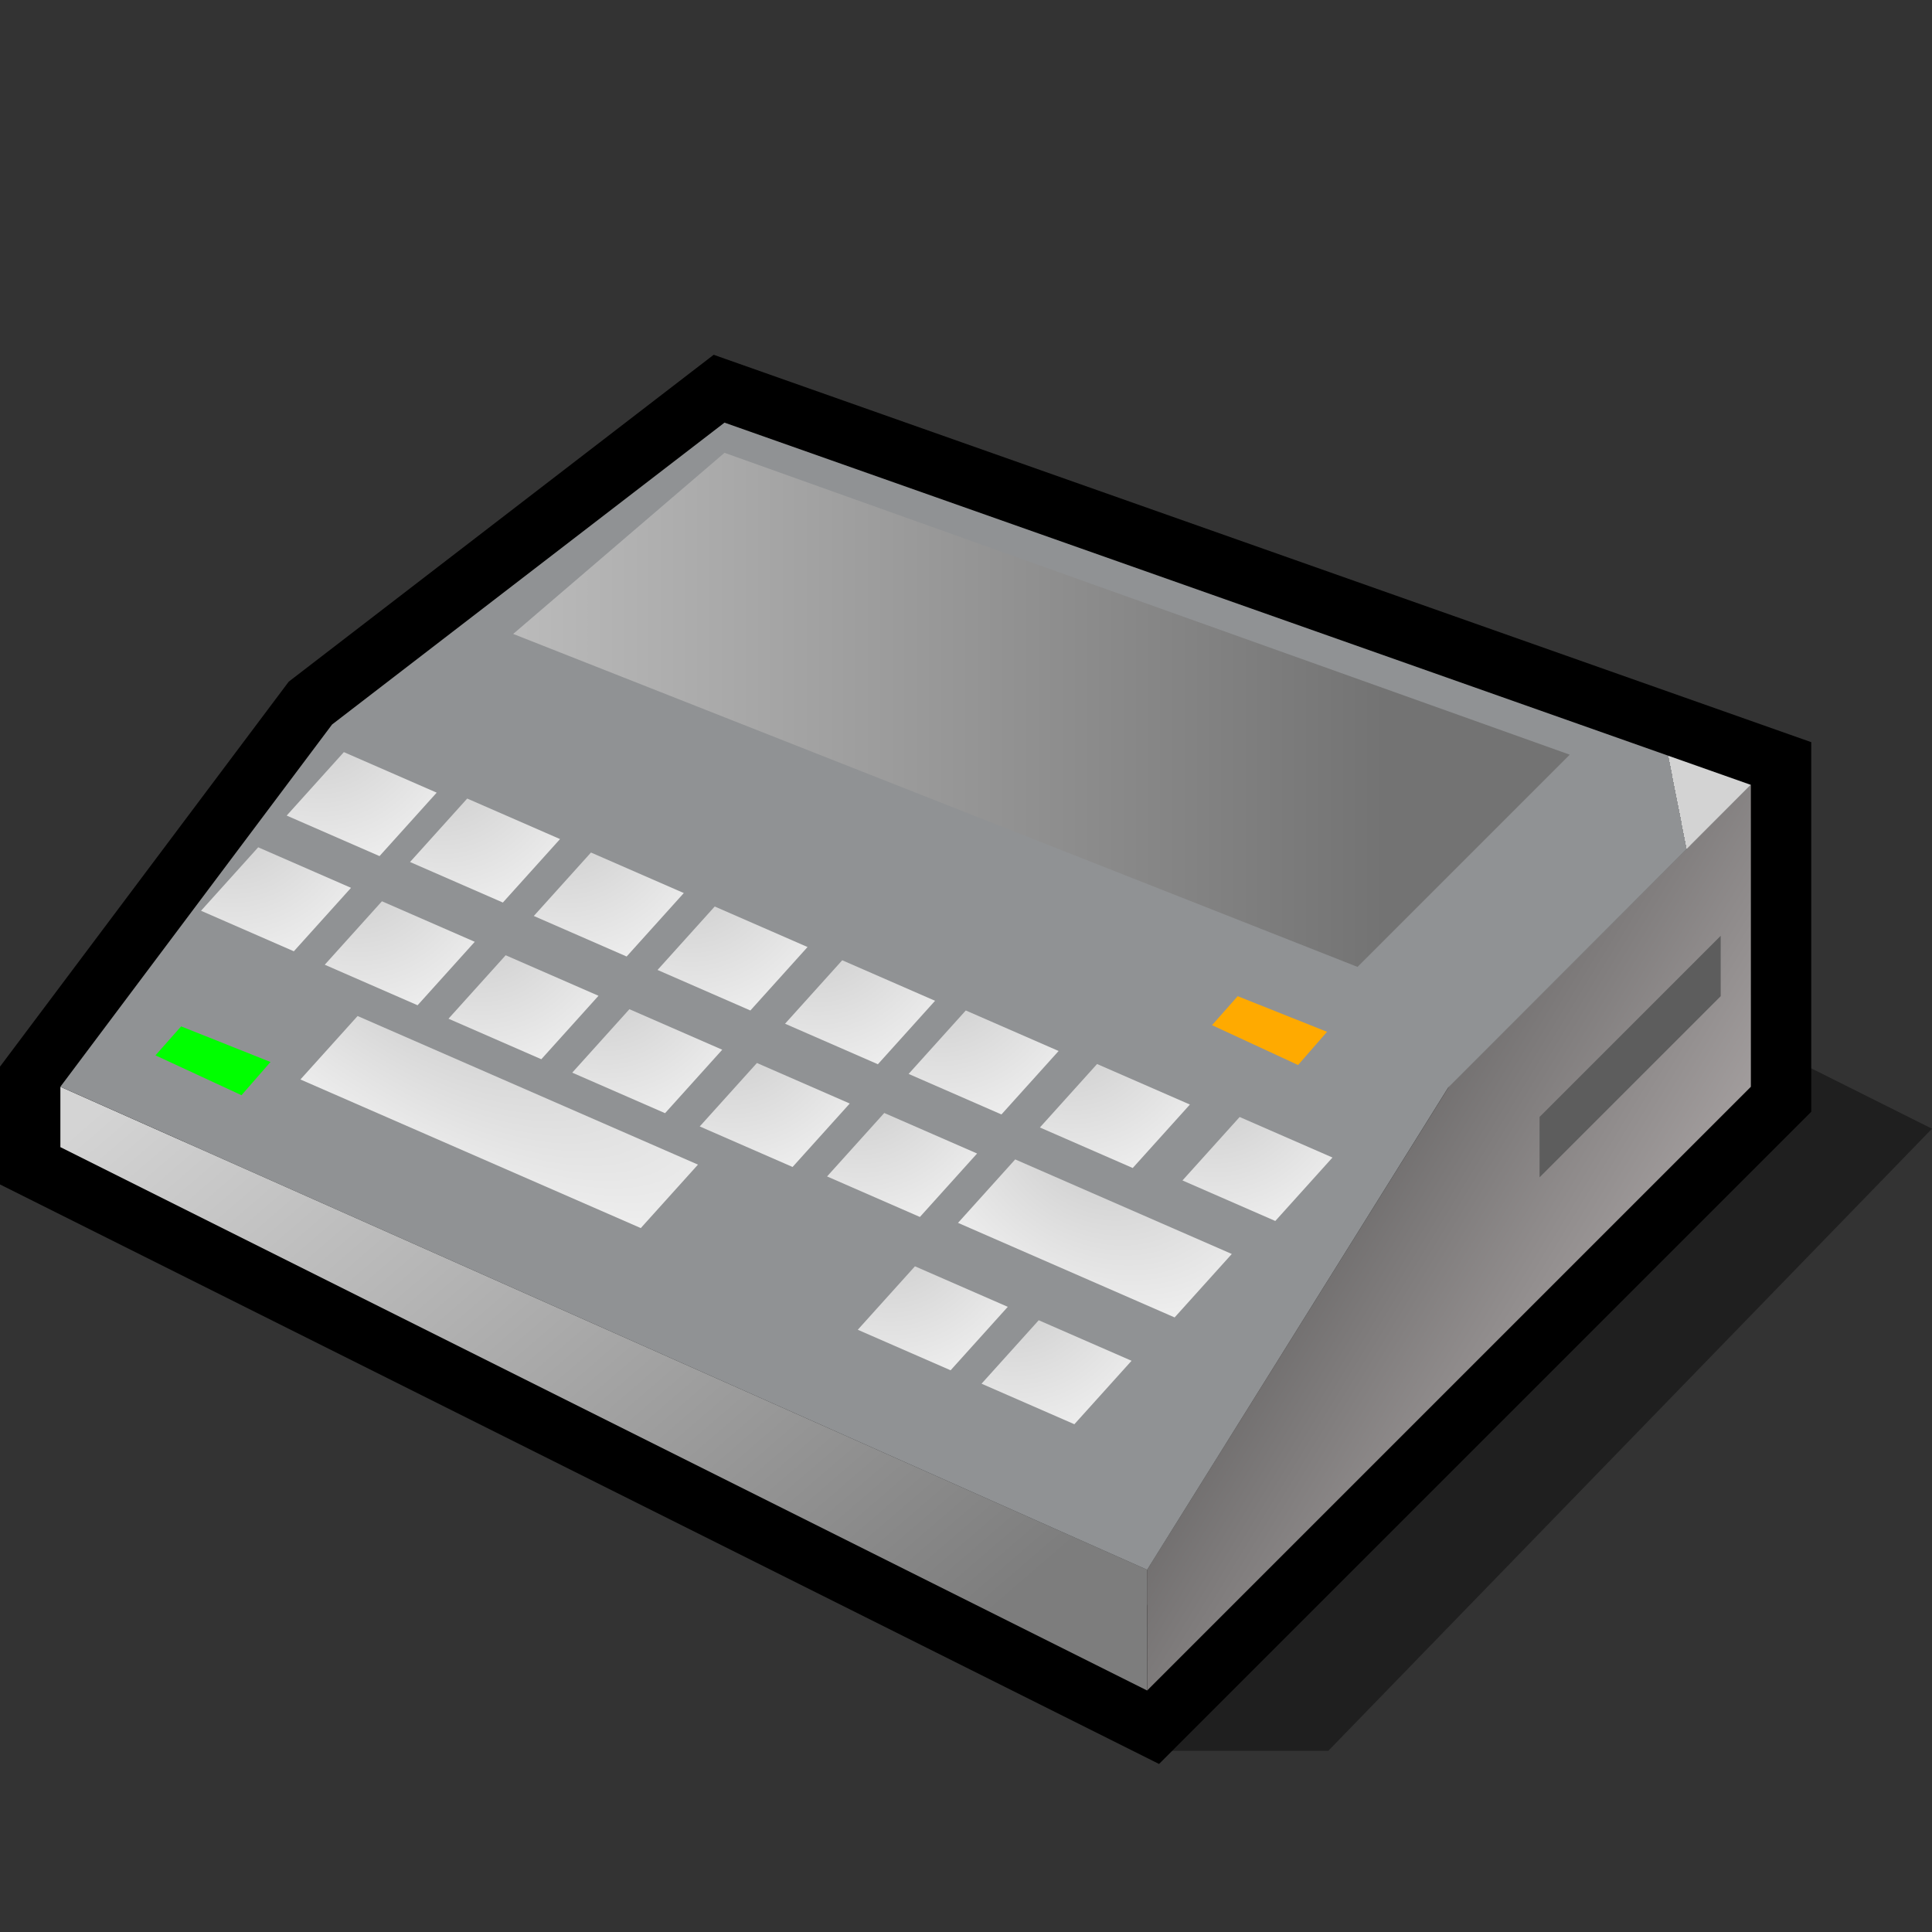 <?xml version="1.0" encoding="UTF-8" standalone="yes"?>
<svg version="1.1" width="64" height="64" color-interpolation="linearRGB"
     xmlns:svg="http://www.w3.org/2000/svg" xmlns="http://www.w3.org/2000/svg">
 <rect width="100%" height="100%" fill="#333333" stroke="none"/>
 <g>
  <path style="fill:#000000; fill-opacity:0.388"
        d="M60 35.39L38 58H44L64 37.39L60 35.39z"
  />
  <path style="fill:none; stroke:#000000; stroke-width:4"
        d="M2 36V38L38 56L58 36V26L24 14L11 24L2 36z"
  />
  <linearGradient id="gradient0" gradientUnits="userSpaceOnUse" x1="45.2" y1="0.55" x2="66.1" y2="24.77">
   <stop offset="0" stop-color="#d4d4d4"/>
   <stop offset="1" stop-color="#7d7d7d"/>
  </linearGradient>
  <path style="fill:url(#gradient0)"
        d="M38 52L2 36V38L38 56V52z"
  />
  <linearGradient id="gradient1" gradientUnits="userSpaceOnUse" x1="56.37" y1="5.34" x2="71.78" y2="14.66">
   <stop offset="0" stop-color="#474747"/>
   <stop offset="1" stop-color="#a5a0a0"/>
  </linearGradient>
  <path style="fill:url(#gradient1)"
        d="M38 52L48.02 35.96L58 26V36L38 56V52z"
  />
  <linearGradient id="gradient2" gradientUnits="userSpaceOnUse" x1="-8.8" y1="-52.27" x2="38.29" y2="-61.51">
   <stop offset="1" stop-color="#909294"/>
   <stop offset="0" stop-color="#d3d3d3"/>
  </linearGradient>
  <path style="fill:url(#gradient2)"
        d="M38 52L47.97 36.03L58 26L24 14L11 24L2 36L38 52z"
  />
  <radialGradient id="gradient3" gradientUnits="userSpaceOnUse" cx="0" cy="0" r="64" gradientTransform="matrix(0.125,0,0,0.121,9.25,34.75)">
   <stop offset="0" stop-color="#cbcbcb"/>
   <stop offset="1" stop-color="#ffffff"/>
  </radialGradient>
  <path style="fill:url(#gradient3)"
        d="M8 38L10 36L13 37.5L11 39.5L8 38z"
        transform="matrix(0.999,-0.052,0.052,0.999,-0.471,-10.529)"
  />
  <radialGradient id="gradient4" gradientUnits="userSpaceOnUse" cx="0" cy="0" r="64" gradientTransform="matrix(0.125,0,0,0.121,9.25,34.75)">
   <stop offset="0" stop-color="#cbcbcb"/>
   <stop offset="1" stop-color="#ffffff"/>
  </radialGradient>
  <path style="fill:url(#gradient4)"
        d="M8 38L10 36L13 37.5L11 39.5L8 38z"
        transform="matrix(0.999,-0.052,0.052,0.999,3.615,-8.991)"
  />
  <radialGradient id="gradient5" gradientUnits="userSpaceOnUse" cx="0" cy="0" r="64" gradientTransform="matrix(0.125,0,0,0.121,9.25,34.75)">
   <stop offset="0" stop-color="#cbcbcb"/>
   <stop offset="1" stop-color="#ffffff"/>
  </radialGradient>
  <path style="fill:url(#gradient5)"
        d="M8 38L10 36L13 37.5L11 39.5L8 38z"
        transform="matrix(0.999,-0.052,0.052,0.999,7.715,-7.203)"
  />
  <radialGradient id="gradient6" gradientUnits="userSpaceOnUse" cx="0" cy="0" r="64" gradientTransform="matrix(0.125,0,0,0.121,9.25,34.75)">
   <stop offset="0" stop-color="#cbcbcb"/>
   <stop offset="1" stop-color="#ffffff"/>
  </radialGradient>
  <path style="fill:url(#gradient6)"
        d="M8 38L10 36L13 37.5L11 39.5L8 38z"
        transform="matrix(0.999,-0.052,0.052,0.999,11.814,-5.415)"
  />
  <radialGradient id="gradient7" gradientUnits="userSpaceOnUse" cx="0" cy="0" r="64" gradientTransform="matrix(0.125,0,0,0.121,9.25,34.75)">
   <stop offset="0" stop-color="#cbcbcb"/>
   <stop offset="1" stop-color="#ffffff"/>
  </radialGradient>
  <path style="fill:url(#gradient7)"
        d="M8 38L10 36L13 37.5L11 39.5L8 38z"
        transform="matrix(0.999,-0.052,0.052,0.999,16.038,-3.634)"
  />
  <radialGradient id="gradient8" gradientUnits="userSpaceOnUse" cx="0" cy="0" r="64" gradientTransform="matrix(0.125,0,0,0.121,9.25,34.75)">
   <stop offset="0" stop-color="#cbcbcb"/>
   <stop offset="1" stop-color="#ffffff"/>
  </radialGradient>
  <path style="fill:url(#gradient8)"
        d="M8 38L10 36L13 37.5L11 39.5L8 38z"
        transform="matrix(0.999,-0.052,0.052,0.999,20.131,-1.971)"
  />
  <radialGradient id="gradient9" gradientUnits="userSpaceOnUse" cx="0" cy="0" r="64" gradientTransform="matrix(0.125,0,0,0.121,9.25,34.75)">
   <stop offset="0" stop-color="#cbcbcb"/>
   <stop offset="1" stop-color="#ffffff"/>
  </radialGradient>
  <path style="fill:url(#gradient9)"
        d="M8 38L10 36L13 37.5L11 39.5L8 38z"
        transform="matrix(0.999,-0.052,0.052,0.999,24.48,-0.197)"
  />
  <radialGradient id="gradient10" gradientUnits="userSpaceOnUse" cx="0" cy="0" r="64" gradientTransform="matrix(0.125,0,0,0.121,9.25,34.75)">
   <stop offset="0" stop-color="#cbcbcb"/>
   <stop offset="1" stop-color="#ffffff"/>
  </radialGradient>
  <path style="fill:url(#gradient10)"
        d="M8 38L10 36L13 37.5L11 39.5L8 38z"
        transform="matrix(0.999,-0.052,0.052,0.999,29.203,1.558)"
  />
  <radialGradient id="gradient11" gradientUnits="userSpaceOnUse" cx="0" cy="0" r="64" gradientTransform="matrix(0.125,0,0,0.121,9.25,34.75)">
   <stop offset="0" stop-color="#cbcbcb"/>
   <stop offset="1" stop-color="#ffffff"/>
  </radialGradient>
  <path style="fill:url(#gradient11)"
        d="M8 38L10 36L13 37.5L11 39.5L8 38z"
        transform="matrix(0.999,-0.052,0.052,0.999,-3.309,-7.376)"
  />
  <radialGradient id="gradient12" gradientUnits="userSpaceOnUse" cx="0" cy="0" r="64" gradientTransform="matrix(0.125,0,0,0.121,9.25,34.75)">
   <stop offset="0" stop-color="#cbcbcb"/>
   <stop offset="1" stop-color="#ffffff"/>
  </radialGradient>
  <path style="fill:url(#gradient12)"
        d="M8 38L10 36L13 37.5L11 39.5L8 38z"
        transform="matrix(0.999,-0.052,0.052,0.999,0.79,-5.588)"
  />
  <radialGradient id="gradient13" gradientUnits="userSpaceOnUse" cx="0" cy="0" r="64" gradientTransform="matrix(0.125,0,0,0.121,9.25,34.75)">
   <stop offset="0" stop-color="#cbcbcb"/>
   <stop offset="1" stop-color="#ffffff"/>
  </radialGradient>
  <path style="fill:url(#gradient13)"
        d="M8 38L10 36L13 37.5L11 39.5L8 38z"
        transform="matrix(0.999,-0.052,0.052,0.999,4.889,-3.8)"
  />
  <radialGradient id="gradient14" gradientUnits="userSpaceOnUse" cx="0" cy="0" r="64" gradientTransform="matrix(0.125,0,0,0.121,9.25,34.75)">
   <stop offset="0" stop-color="#cbcbcb"/>
   <stop offset="1" stop-color="#ffffff"/>
  </radialGradient>
  <path style="fill:url(#gradient14)"
        d="M8 38L10 36L13 37.5L11 39.5L8 38z"
        transform="matrix(0.999,-0.052,0.052,0.999,8.988,-2.013)"
  />
  <radialGradient id="gradient15" gradientUnits="userSpaceOnUse" cx="0" cy="0" r="64" gradientTransform="matrix(0.125,0,0,0.121,9.25,34.75)">
   <stop offset="0" stop-color="#cbcbcb"/>
   <stop offset="1" stop-color="#ffffff"/>
  </radialGradient>
  <path style="fill:url(#gradient15)"
        d="M8 38L10 36L13 37.5L11 39.5L8 38z"
        transform="matrix(0.999,-0.052,0.052,0.999,13.212,-0.231)"
  />
  <radialGradient id="gradient16" gradientUnits="userSpaceOnUse" cx="0" cy="0" r="64" gradientTransform="matrix(0.125,0,0,0.121,9.25,34.75)">
   <stop offset="0" stop-color="#cbcbcb"/>
   <stop offset="1" stop-color="#ffffff"/>
  </radialGradient>
  <path style="fill:url(#gradient16)"
        d="M8 38L10 36L13 37.5L11 39.5L8 38z"
        transform="matrix(0.999,-0.052,0.052,0.999,17.43,1.425)"
  />
  <radialGradient id="gradient17" gradientUnits="userSpaceOnUse" cx="0" cy="0" r="64" gradientTransform="matrix(0.133,0.092,-0.069,0.1,33.623,50.613)">
   <stop offset="0" stop-color="#cbcbcb"/>
   <stop offset="1" stop-color="#ffffff"/>
  </radialGradient>
  <path style="fill:url(#gradient17)"
        d="M29 53L31 51L38 54.5L36 56.5L29 53z"
        transform="matrix(0.999,-0.052,0.052,0.999,0.009,-10.93)"
  />
  <radialGradient id="gradient18" gradientUnits="userSpaceOnUse" cx="0" cy="0" r="64" gradientTransform="matrix(0.151,0.059,-0.044,0.113,5.033,40.742)">
   <stop offset="0" stop-color="#cbcbcb"/>
   <stop offset="1" stop-color="#ffffff"/>
  </radialGradient>
  <path style="fill:url(#gradient18)"
        d=""
        transform="matrix(0.999,-0.052,0.052,0.999,-0.352,-10.66)"
  />
  <radialGradient id="gradient19" gradientUnits="userSpaceOnUse" cx="0" cy="0" r="64" gradientTransform="matrix(0.254,0.187,-0.072,0.097,11.521,43.502)">
   <stop offset="0" stop-color="#cbcbcb"/>
   <stop offset="1" stop-color="#ffffff"/>
  </radialGradient>
  <path style="fill:url(#gradient19)"
        d="M8 47L10 45L21 50.5L19 52.5L8 47z"
        transform="matrix(0.999,-0.052,0.052,0.999,-0.484,-10.778)"
  />
  <radialGradient id="gradient20" gradientUnits="userSpaceOnUse" cx="0" cy="0" r="64" gradientTransform="matrix(0.151,0.059,-0.044,0.113,5.033,40.742)">
   <stop offset="0" stop-color="#cbcbcb"/>
   <stop offset="1" stop-color="#ffffff"/>
  </radialGradient>
  <path style="fill:url(#gradient20)"
        d=""
        transform="matrix(0.999,-0.052,0.052,0.999,17.963,-2.734)"
  />
  <radialGradient id="gradient21" gradientUnits="userSpaceOnUse" cx="0" cy="0" r="64" gradientTransform="matrix(0.125,0,0,0.121,9.25,34.75)">
   <stop offset="0" stop-color="#cbcbcb"/>
   <stop offset="1" stop-color="#ffffff"/>
  </radialGradient>
  <path style="fill:url(#gradient21)"
        d="M8 38L10 36L13 37.5L11 39.5L8 38z"
        transform="matrix(0.999,-0.052,0.052,0.999,18.447,6.504)"
  />
  <radialGradient id="gradient22" gradientUnits="userSpaceOnUse" cx="0" cy="0" r="64" gradientTransform="matrix(0.125,0,0,0.121,9.25,34.75)">
   <stop offset="0" stop-color="#cbcbcb"/>
   <stop offset="1" stop-color="#ffffff"/>
  </radialGradient>
  <path style="fill:url(#gradient22)"
        d="M8 38L10 36L13 37.5L11 39.5L8 38z"
        transform="matrix(0.999,-0.052,0.052,0.999,22.547,8.291)"
  />
  <linearGradient id="gradient23" gradientUnits="userSpaceOnUse" x1="14" y1="-64" x2="48" y2="-64">
   <stop offset="0" stop-color="#c7c7c7"/>
   <stop offset="0.997" stop-color="#737373"/>
  </linearGradient>
  <path style="fill:url(#gradient23)"
        d="M46.97 32.03L54 25L26 15L19 21L46.97 32.03z"
        transform="matrix(1,0,0,1,-2,0)"
  />
  <path style="fill:#5d5d5d"
        d="M51 37L57 31V33L51 39V37z"
  />
  <path style="fill:#00ff00"
        d="M6 34L5.15 34.96L8 36.28L8.96 35.18L6 34z"
  />
  <path style="fill:#ffaa00"
        d="M6 34L5.15 34.96L8 36.28L8.96 35.18L6 34z"
        transform="matrix(1,0,0,1,35,-1)"
  />
 </g>
</svg>

